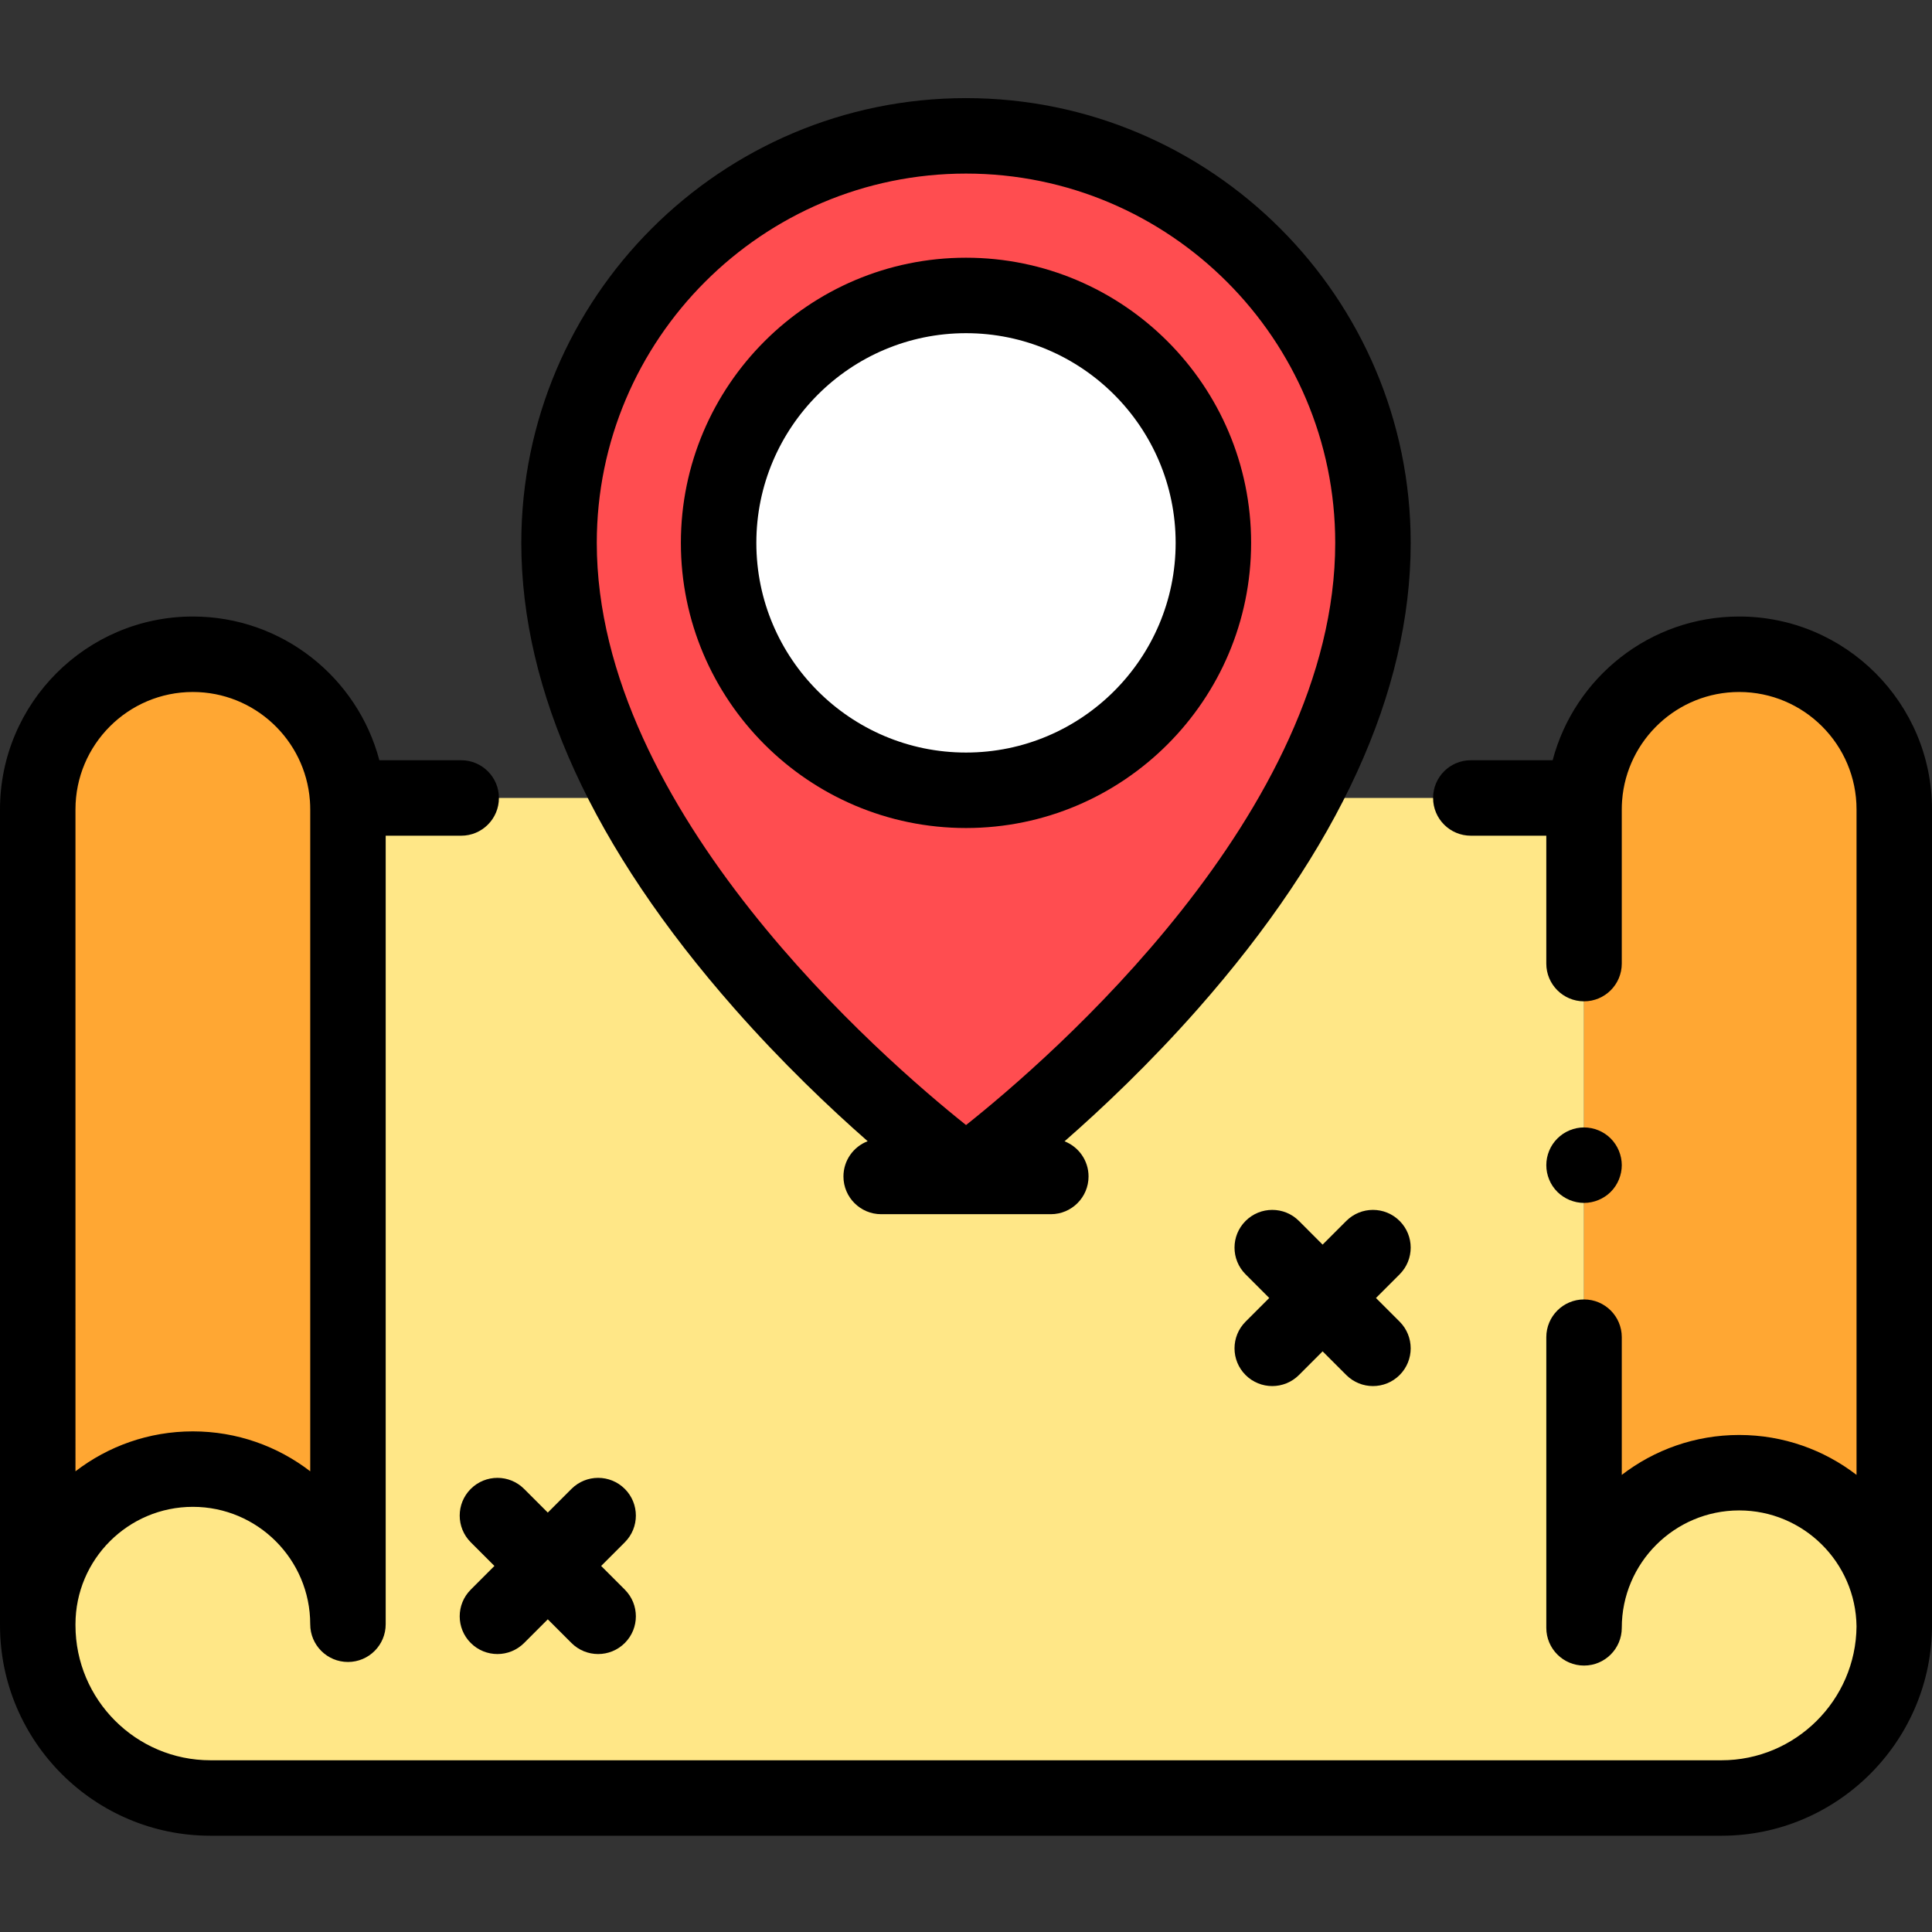<?xml version="1.0" encoding="iso-8859-1"?>
<svg height="512pt" viewBox="0 -26 512 512" width="512pt" xmlns="http://www.w3.org/2000/svg">
    <rect x="0" y="-26" width="512" height="512" fill="#333333" stroke="none"/>
    <path d="m460.895 364.277c-22.609 0-41.109 18.504-41.109 41.113v-216.895c0-1.02.039-2.027.113-3.027h-327.797c.074 1 .113 2.008.113 3.027v215.941c0-22.609-18.5-41.113-41.109-41.113-22.609.004-41.105 18.504-41.105 41.117v.27c0 25.285 20.492 45.781 45.773 45.781h400.453c25.168 0 45.59-20.312 45.77-45.441-.184-22.457-18.609-40.773-41.102-40.773zm0 0"
          fill="#ffe787"/>
    <path d="m51.105 147.383c-22.609 0-41.105 18.5-41.105 41.113v215.945c0-22.613 18.496-41.113 41.105-41.113s41.105 18.5 41.105 41.113v-215.945c.004-22.613-18.496-41.113-41.105-41.113zm0 0"
          fill="#ffa733"/>
    <path d="m419.785 328.363v77.027c0-22.609 18.5-41.109 41.109-41.109 22.605 0 41.105 18.5 41.105 41.109v-216.895c0-22.613-18.5-41.113-41.105-41.113-22.609 0-41.109 18.5-41.109 41.113v40.863"
          fill="#ffa733"/>
    <path d="m419.789 292.785c-.648 0-1.309-.07-1.961-.199-.629-.133-1.258-.32-1.867-.57-.602-.25-1.18-.562-1.723-.922-.547-.359-1.059-.777-1.52-1.238-.457-.461-.879-.969-1.25-1.52-.359-.539-.668-1.121-.918-1.73-.25-.602-.441-1.23-.57-1.871-.129-.641-.191-1.301-.191-1.949 0-.648.062-1.309.191-1.961.129-.629.32-1.258.57-1.871.25-.598.559-1.18.918-1.719.371-.551.793-1.059 1.25-1.52.461-.461.973-.879 1.52-1.25.543-.359 1.121-.668 1.723-.918.609-.25 1.238-.441 1.867-.57 1.293-.262 2.621-.262 3.91 0 .641.129 1.273.32 1.871.57.609.25 1.191.559 1.73.918.551.371 1.059.789 1.52 1.25.461.461.879.969 1.242 1.52.359.539.668 1.121.918 1.719.25.613.441 1.242.57 1.871.129.652.199 1.309.199 1.961 0 .648-.07 1.309-.199 1.949s-.32 1.27-.57 1.871c-.25.609-.559 1.191-.918 1.73-.363.551-.781 1.059-1.242 1.52-.461.461-.969.879-1.52 1.238-.539.359-1.121.672-1.73.922-.598.25-1.23.438-1.871.57-.637.129-1.297.199-1.949.199zm0 0"/>
    <path d="m363.848 117.863c0 89.227-107.848 166.902-107.848 166.902s-107.848-78.16-107.848-166.902c0-59.57 48.285-107.863 107.848-107.863s107.848 48.293 107.848 107.863zm0 0"
          fill="#ff4d50"/>
    <path d="m321.559 117.863c0-36.211-29.352-65.566-65.559-65.566s-65.559 29.355-65.559 65.566c0 36.215 29.352 65.57 65.559 65.57s65.559-29.355 65.559-65.57zm0 0"
          fill="#fff"/>
    <path d="m256 193.434c-41.664 0-75.562-33.898-75.562-75.57 0-41.668 33.898-75.566 75.562-75.566s75.559 33.898 75.559 75.566c0 41.672-33.895 75.57-75.559 75.57zm0-131.137c-30.637 0-55.562 24.926-55.562 55.566 0 30.645 24.926 55.57 55.562 55.57s55.559-24.926 55.559-55.57c0-30.641-24.922-55.566-55.559-55.566zm0 0"/>
    <path d="m165.582 368.574c-3.906-3.902-10.238-3.902-14.141.004l-6.273 6.273-6.273-6.273c-3.902-3.906-10.234-3.906-14.141-.004-3.906 3.906-3.906 10.238 0 14.145l6.273 6.273-6.273 6.277c-3.906 3.906-3.906 10.238 0 14.141 1.953 1.953 4.512 2.93 7.07 2.93 2.559 0 5.117-.977 7.07-2.93l6.273-6.273 6.273 6.273c1.953 1.953 4.512 2.93 7.07 2.93 2.559 0 5.117-.977 7.07-2.93 3.906-3.902 3.906-10.234 0-14.141l-6.273-6.277 6.273-6.273c3.906-3.906 3.906-10.238 0-14.145zm0 0"/>
    <path d="m364.645 317.98 6.277-6.277c3.902-3.906 3.902-10.238-.004-14.141-3.902-3.906-10.234-3.906-14.141 0l-6.273 6.273-6.27-6.273c-3.906-3.906-10.238-3.906-14.145 0-3.906 3.902-3.906 10.234 0 14.141l6.273 6.277-6.273 6.273c-3.906 3.906-3.902 10.238 0 14.145 1.953 1.949 4.512 2.926 7.07 2.926s5.121-.977 7.074-2.93l6.27-6.273 6.273 6.273c1.953 1.953 4.512 2.93 7.07 2.93s5.121-.977 7.07-2.926c3.906-3.906 3.906-10.238.004-14.145zm0 0"/>
    <path d="m512 188.496c0-28.184-22.926-51.113-51.105-51.113-23.68 0-43.652 16.191-49.426 38.086h-21.688c-5.523 0-10 4.477-10 10s4.477 10 10 10h20.004v33.891c0 5.523 4.48 10 10 10 5.523 0 10-4.477 10-10v-40.863c0-.738.027-1.477.078-2.203.008-.066.012-.129.016-.195 1.227-16.039 14.668-28.715 31.016-28.715 17.152 0 31.105 13.957 31.105 31.113v176.367c-8.621-6.633-19.41-10.582-31.105-10.582-11.695 0-22.484 3.949-31.109 10.582v-36.5c0-5.52-4.477-10-10-10-5.52 0-10 4.48-10 10v77.027c0 5.523 4.48 10 10 10 5.523 0 10-4.477 10-10 0-17.156 13.957-31.113 31.109-31.113 17.027 0 30.898 13.754 31.102 30.734-.16 19.566-16.199 35.477-35.77 35.477h-400.453c-19.727 0-35.773-16.047-35.773-35.777v-.273c0-17.156 13.953-31.113 31.105-31.113 17.152 0 31.105 13.957 31.105 31.113 0 5.523 4.477 10 10 10 5.523 0 10-4.477 10-10v-208.969h20.008c5.52 0 10-4.477 10-10s-4.48-10-10-10h-21.688c-5.773-21.895-25.746-38.086-49.426-38.086-28.18 0-51.105 22.93-51.105 51.113v216.215c0 30.758 25.02 55.777 55.773 55.777h400.453c30.258 0 55.102-24.395 55.758-54.551.012-.18.016-.363.016-.547zm-492 0c0-17.156 13.953-31.113 31.105-31.113 16.348 0 29.789 12.676 31.016 28.715.004.066.008.129.016.195.051.727.078 1.465.078 2.203v175.414c-8.625-6.633-19.414-10.582-31.109-10.582-11.691 0-22.484 3.949-31.105 10.582zm0 0"/>
    <path d="m229.945 276.434c-3.758 1.438-6.422 5.078-6.422 9.34 0 5.523 4.477 10 10 10h44.953c5.52 0 10-4.477 10-10 0-4.238-2.637-7.859-6.359-9.316 10-8.746 22.617-20.68 35.309-35.066 37.438-42.457 56.422-84.016 56.422-123.527 0-64.988-52.867-117.863-117.848-117.863s-117.848 52.875-117.848 117.863c0 39.309 18.98 80.805 56.418 123.336 12.719 14.453 25.363 26.449 35.375 35.234zm26.055-256.434c53.953 0 97.848 43.902 97.848 97.863 0 71.371-75.91 136.863-97.836 154.285-21.93-17.488-97.859-83.184-97.859-154.285 0-53.961 43.895-97.863 97.848-97.863zm0 0"/>
</svg>